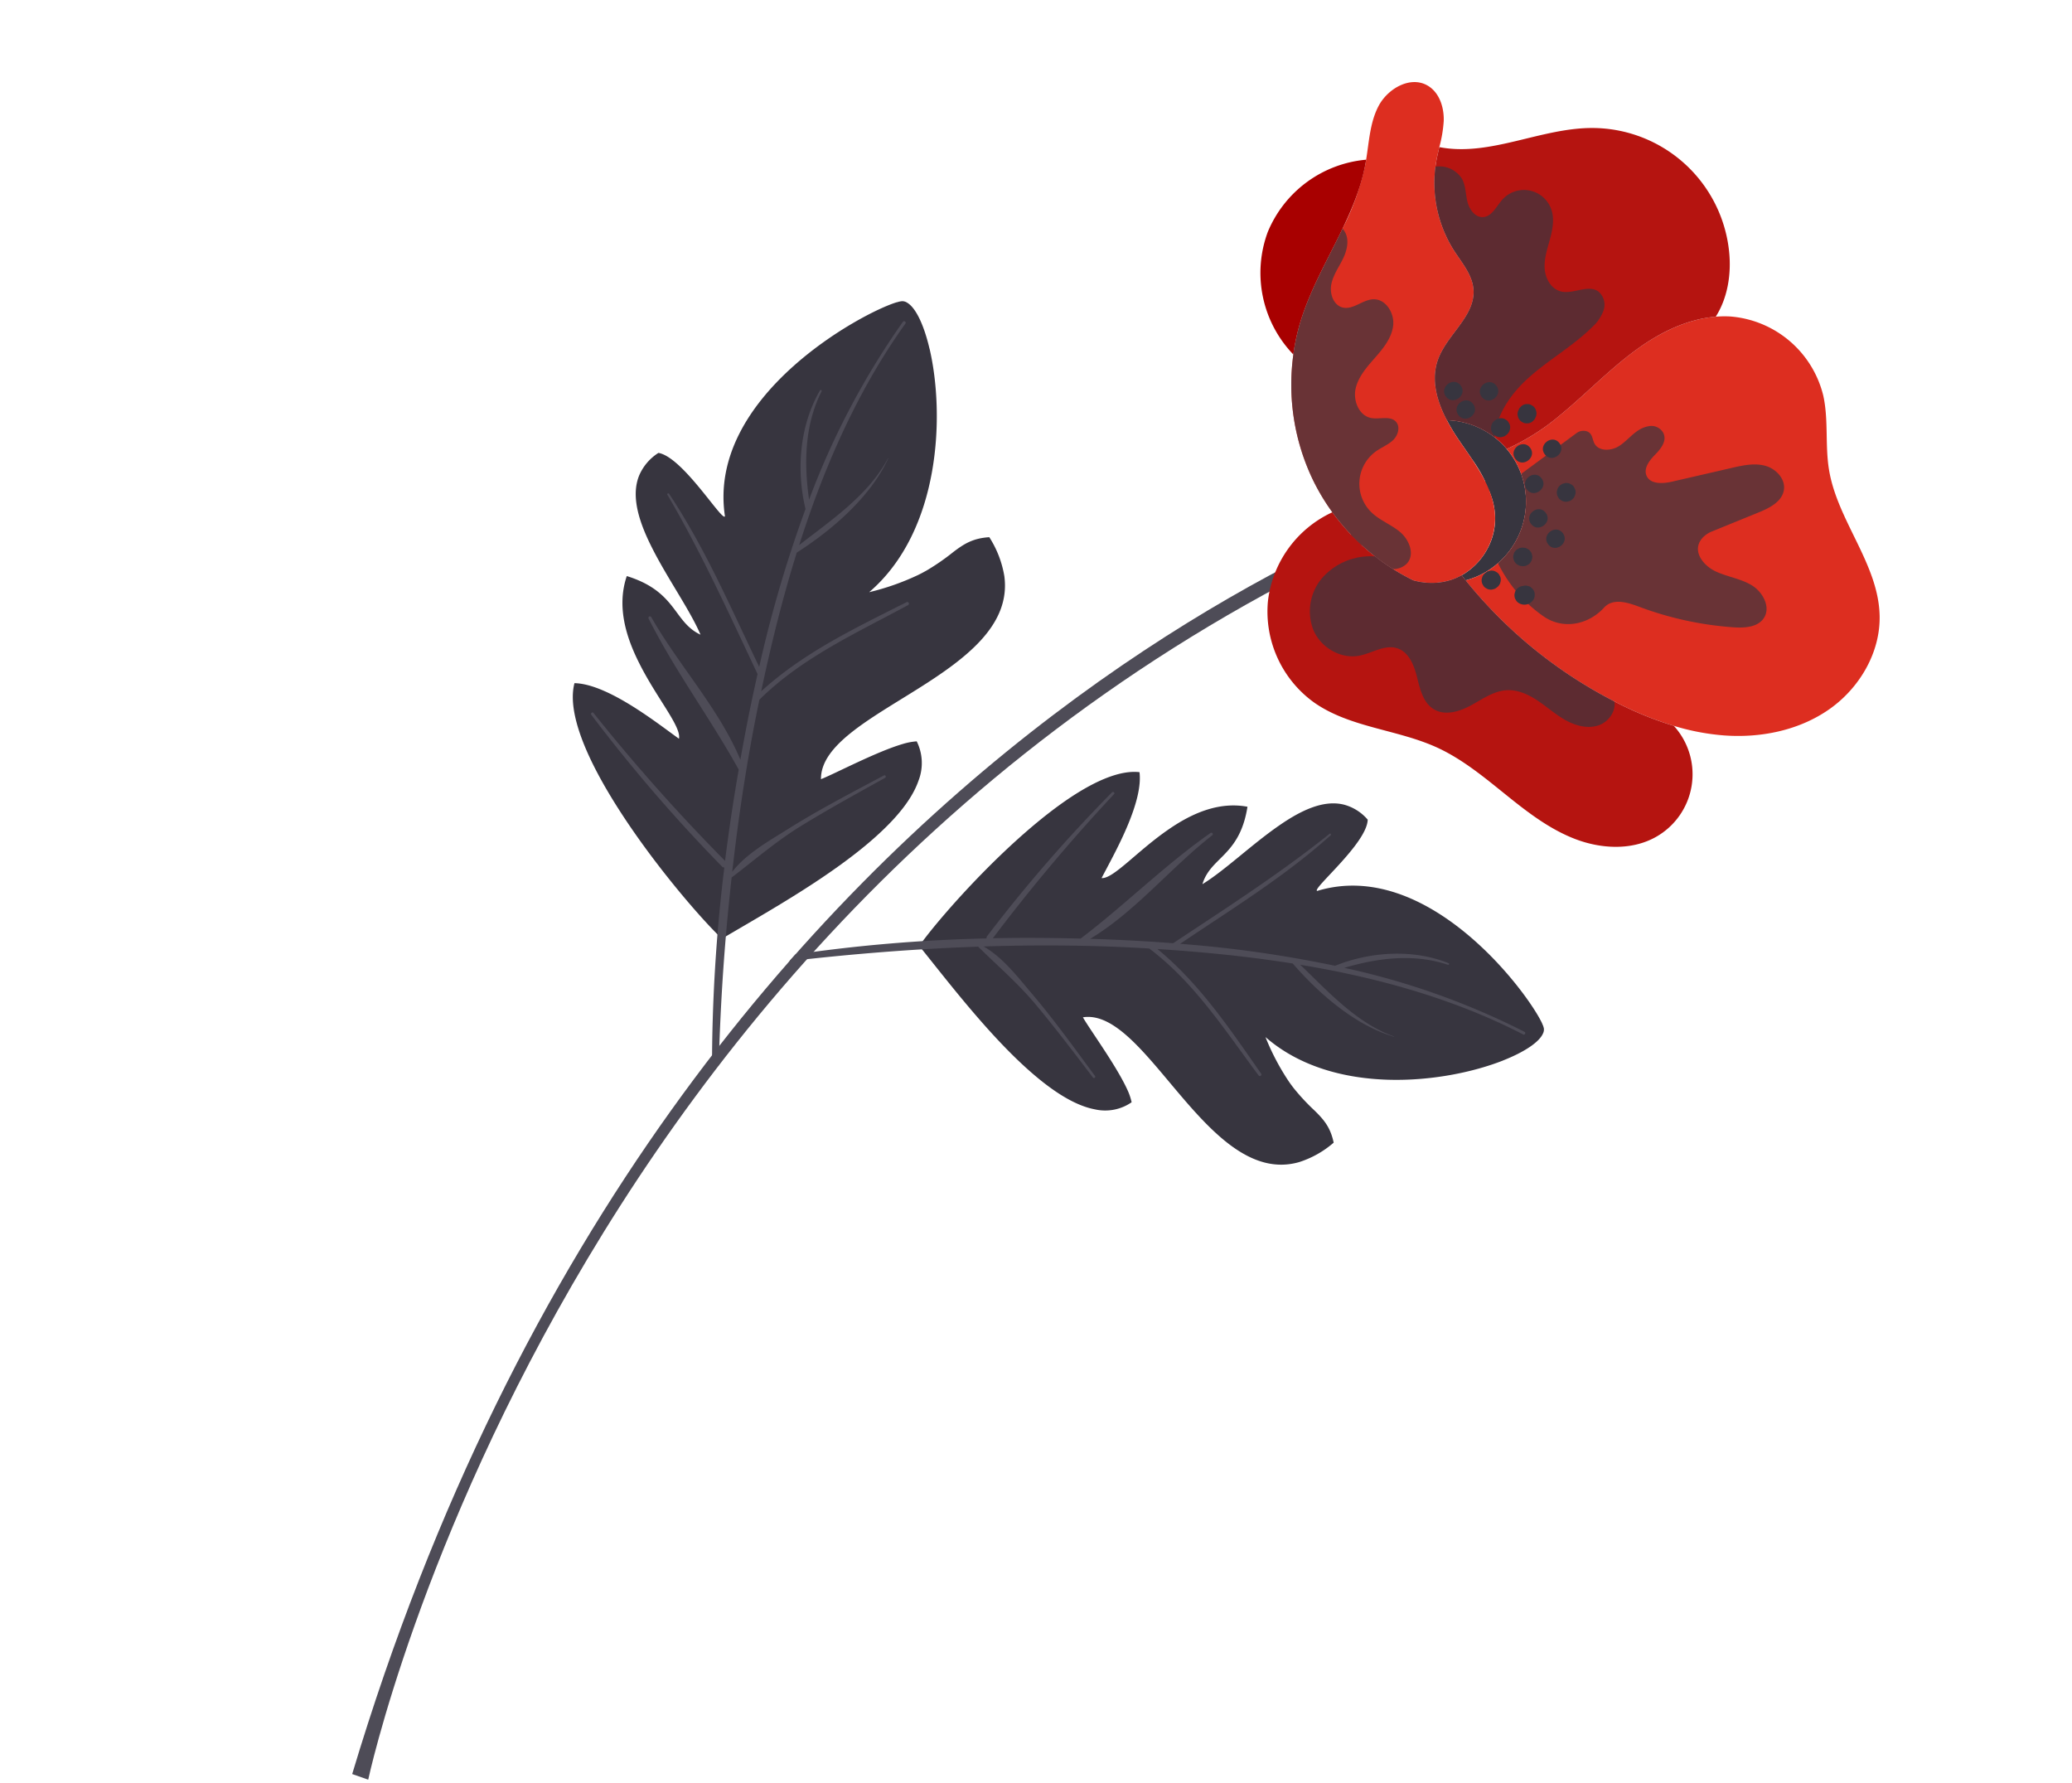 <svg xmlns="http://www.w3.org/2000/svg" xmlns:xlink="http://www.w3.org/1999/xlink" width="545.036" height="468.999" viewBox="0 0 545.036 468.999">
  <defs>
    <clipPath id="clip-path">
      <rect id="Rectangle_2341" data-name="Rectangle 2341" width="467.745" height="360.211" transform="translate(0 0)" fill="none"/>
    </clipPath>
    <clipPath id="clip-path-2">
      <rect id="Rectangle_2337" data-name="Rectangle 2337" width="32.34" height="90.083" transform="translate(0 0)" fill="none"/>
    </clipPath>
    <clipPath id="clip-path-3">
      <rect id="Rectangle_2338" data-name="Rectangle 2338" width="77.995" height="61.178" transform="translate(0 0)" fill="none"/>
    </clipPath>
    <clipPath id="clip-path-4">
      <rect id="Rectangle_2339" data-name="Rectangle 2339" width="48.849" height="72.766" transform="translate(0 0)" fill="none"/>
    </clipPath>
    <clipPath id="clip-path-5">
      <rect id="Rectangle_2340" data-name="Rectangle 2340" width="71.725" height="59.069" transform="translate(0 0)" fill="none"/>
    </clipPath>
  </defs>
  <g id="Groupe_4589" data-name="Groupe 4589" transform="matrix(0.966, -0.259, 0.259, 0.966, 0, 121.062)">
    <g id="Groupe_4588" data-name="Groupe 4588" clip-path="url(#clip-path)">
      <path id="Tracé_5617" data-name="Tracé 5617" d="M382.132,0S157.5-3.632,0,251.278l3.69,2.514S120.815,24.627,381.634,2.443" transform="translate(0 106.418)" fill="#4e4c57"/>
      <path id="Tracé_5618" data-name="Tracé 5618" d="M6.823,0A52.165,52.165,0,0,0,8.566,6.011C9.212,7.847,9.9,9.72,10.541,11.6a37.683,37.683,0,0,1,2.426,11.7,18.5,18.5,0,0,1-.577,4.908,16.5,16.5,0,0,1-3.741,6.9A17.451,17.451,0,0,1,0,40.4c.208.517.438,1.043.678,1.559A21,21,0,0,0,8.8,40.368c.438-.175.858-.364,1.273-.572A21.437,21.437,0,0,0,22.032,18.7a21.451,21.451,0,0,0-1.522-6.283c-.143-.351-.291-.683-.447-1.029A21.4,21.4,0,0,0,6.823,0" transform="translate(363.486 88.366)" fill="#37353f"/>
      <path id="Tracé_5619" data-name="Tracé 5619" d="M43.094,3.955c-3.271,3.561-4.774,8.322-6.772,12.741-.134.346-.291.674-.443,1A67.706,67.706,0,0,1,25.624,32.607l0,.014C19.863,39.351,13.451,45.694,8.736,53.19a55.916,55.916,0,0,0-4.17,8.031A57.889,57.889,0,0,0,1.028,94.55a57.049,57.049,0,0,0,2.7,9.4,58.664,58.664,0,0,0,9.77,16.542q.851,1.017,1.758,1.988a55.288,55.288,0,0,0,4.373,4.262,17.817,17.817,0,0,0,5.674,2.182,16.224,16.224,0,0,0,4.844.221,15.241,15.241,0,0,0,2.127-.387,17.361,17.361,0,0,0,12.391-12.188c1.421-5.508.014-11.127-1.85-16.616-.641-1.878-1.329-3.75-1.974-5.586A51.886,51.886,0,0,1,39.1,88.359c-1.25-5.614-1.31-11.408,1.877-15.993,4-5.766,12.478-8.5,13.784-15.375.733-3.847-1.139-7.625-2.325-11.348a33.132,33.132,0,0,1,1.578-23.729c.544-1.172,1.158-2.3,1.762-3.432a34.348,34.348,0,0,0,2.9-6.343c1.047-3.464.83-7.625-1.758-10.153C53.205-1.65,46.6.122,43.094,3.955" transform="translate(331.206 0.002)" fill="#dd2e20"/>
      <path id="Tracé_5620" data-name="Tracé 5620" d="M81.484.493C74.173-.84,66.413.669,59.406,3.335,51.167,6.463,43.6,11.094,35.585,14.743a59.809,59.809,0,0,1-16.2,5.116c.152.337.3.674.447,1.024A21.432,21.432,0,0,1,8.119,48.838,20.982,20.982,0,0,1,0,50.429a121.412,121.412,0,0,0,30.547,41.8,90.341,90.341,0,0,0,12.437,9.337,60.917,60.917,0,0,0,12.132,5.863c9.157,3.188,19.407,3.824,28.513.5s16.842-10.914,19.139-20.339C106,74.357,98.5,60.647,99.844,47.1c.641-6.514,3.312-12.727,3.594-19.25a27.394,27.394,0,0,0-18.2-26.409,26.415,26.415,0,0,0-3.75-.946" transform="translate(364.16 79.897)" fill="#dd2e20"/>
      <path id="Tracé_5621" data-name="Tracé 5621" d="M35.611.478A30.962,30.962,0,0,0,5.682,12.167,30.945,30.945,0,0,0,3.855,45a55.915,55.915,0,0,1,4.17-8.031c7.953-12.644,20.726-22.013,27.143-35.5.152-.328.309-.65.443-1" transform="translate(331.916 16.22)" fill="#a80000"/>
      <path id="Tracé_5622" data-name="Tracé 5622" d="M17.473,0c-.6,1.126-1.218,2.256-1.762,3.427-.194.42-.383.853-.563,1.282a33.19,33.19,0,0,0-1.015,22.442c1.186,3.732,3.063,7.505,2.325,11.353C15.153,45.383,6.674,48.118,2.679,53.88-.513,58.465-.453,64.259.8,69.878a21.468,21.468,0,0,1,10.951,7.6,21.81,21.81,0,0,1,2.288,3.787,59.789,59.789,0,0,0,16.2-5.107c8.013-3.649,15.583-8.285,23.822-11.408,7.007-2.676,14.766-4.184,22.078-2.842,4.318-3.976,6.9-9.77,7.833-15.629A36.225,36.225,0,0,0,57.482,5.522c-13.1-3.478-27.9.392-40.009-5.522" transform="translate(369.512 18.488)" fill="#b51410"/>
      <path id="Tracé_5623" data-name="Tracé 5623" d="M1.822,18.249A29.473,29.473,0,0,0,6.693,47.113C14.106,55.947,26,59.568,34.888,66.935c5.591,4.645,9.858,10.67,14.148,16.538,4.29,5.886,8.765,11.786,14.651,16.062s13.488,6.767,20.542,5.01A18.922,18.922,0,0,0,96.467,77.512,90.065,90.065,0,0,1,84.03,68.176c-.332-.3-.664-.6-1-.89A121.362,121.362,0,0,1,53.483,26.377c-.24-.521-.466-1.043-.678-1.559a15.707,15.707,0,0,1-6.97.161A17.817,17.817,0,0,1,40.16,22.8a57.218,57.218,0,0,1-6.131-6.246c-.664-.793-1.3-1.6-1.91-2.422A58.341,58.341,0,0,1,24.259,0,29.5,29.5,0,0,0,1.822,18.249" transform="translate(310.677 103.949)" fill="#b51410"/>
      <g id="Groupe_4578" data-name="Groupe 4578" transform="translate(331.207 32.619)" opacity="0.7" style="mix-blend-mode: soft-light;isolation: isolate">
        <g id="Groupe_4577" data-name="Groupe 4577" transform="translate(0)">
          <g id="Groupe_4576" data-name="Groupe 4576" clip-path="url(#clip-path-2)">
            <path id="Tracé_5624" data-name="Tracé 5624" d="M25.627,0C19.86,6.735,13.453,13.073,8.734,20.574a55.888,55.888,0,0,0-4.166,8.031A57.891,57.891,0,0,0,1.026,61.934a56.882,56.882,0,0,0,2.708,9.4A58.6,58.6,0,0,0,13.5,87.882c.563.673,1.149,1.338,1.758,1.984a4.826,4.826,0,0,0,4-.484c2.569-1.707,2.145-5.752.406-8.308s-4.415-4.392-6-7.039A10.49,10.49,0,0,1,19.122,58.77c1.661-.6,3.483-.8,5.019-1.661,1.532-.881,2.708-2.819,1.928-4.4C25.05,50.669,22.056,51.015,20,50.033c-2.934-1.425-3.446-5.656-1.933-8.534s4.387-4.747,7.086-6.55,5.517-3.847,6.726-6.86c1.213-3.031.009-7.229-3.137-8.04-2.768-.706-5.923,1.347-8.433-.014-2.2-1.2-2.431-4.428-1.319-6.68s3.141-3.875,4.779-5.78S26.711,3.1,25.931.715a3.968,3.968,0,0,0-.3-.715" transform="translate(0 -0.001)" fill="#37353f"/>
          </g>
        </g>
      </g>
      <g id="Groupe_4581" data-name="Groupe 4581" transform="translate(373.554 100.262)" opacity="0.7" style="mix-blend-mode: soft-light;isolation: isolate">
        <g id="Groupe_4580" data-name="Groupe 4580" transform="translate(0 0)">
          <g id="Groupe_4579" data-name="Groupe 4579" clip-path="url(#clip-path-3)">
            <path id="Tracé_5625" data-name="Tracé 5625" d="M11.994,6.784l-.032.014A21.444,21.444,0,0,1,0,27.9a36.557,36.557,0,0,0,7.911,16.57c3.99,4.774,10.79,5.287,16.03,1.928a4.821,4.821,0,0,1,.507-.281c2.828-1.338,6.006.72,8.548,2.542a88.142,88.142,0,0,0,22.5,11.588c2.749.936,6.108,1.633,8.29-.286,2.556-2.251,1.555-6.647-.8-9.125s-5.646-3.82-8.257-6.02c-2.929-2.486-4.973-7.376-.53-9.715a7.087,7.087,0,0,1,2.431-.7c4.332-.544,8.654-1.084,12.995-1.633,3.114-.383,6.763-1.153,8.008-4.041,1.158-2.689-.627-5.928-3.169-7.39s-5.609-1.605-8.553-1.711q-8.075-.284-16.164-.577c-2.5-.092-5.716-.784-6.061-3.257-.291-2.062,1.721-3.63,3.506-4.691,1.965-1.153,4.249-2.782,3.621-5.213a3.585,3.585,0,0,0-3.22-2.514c-3.46-.323-5.923,2.131-8.949,3.045-2.325.706-5.476-.028-6.006-2.385C32.36,2.77,32.881,1.34,31.511.441a3.056,3.056,0,0,0-2.777-.2q-8.366,3.28-16.741,6.546" transform="translate(0.002 0.003)" fill="#37353f"/>
          </g>
        </g>
      </g>
      <g id="Groupe_4584" data-name="Groupe 4584" transform="translate(369.513 23.195)" opacity="0.7" style="mix-blend-mode: soft-light;isolation: isolate">
        <g id="Groupe_4583" data-name="Groupe 4583" transform="translate(0)">
          <g id="Groupe_4582" data-name="Groupe 4582" clip-path="url(#clip-path-4)">
            <path id="Tracé_5626" data-name="Tracé 5626" d="M15.144,0a33.175,33.175,0,0,0-1.01,22.447c1.186,3.727,3.058,7.505,2.325,11.353C15.149,40.673,6.67,43.408,2.675,49.17-.513,53.76-.453,59.549.8,65.168a21.475,21.475,0,0,1,10.947,7.6c1.984-5.642,7.159-10,12.63-12.773,6.352-3.243,13.4-5.014,19.587-8.529a10.849,10.849,0,0,0,4.11-3.524,4.563,4.563,0,0,0-.023-5.125c-2.136-2.616-6.606-.941-9.558-2.6-2.27-1.278-3.045-4.295-2.546-6.86s1.979-4.788,3.294-7.035S41.78,21.6,41.687,19a7.624,7.624,0,0,0-11.754-6.1c-2,1.3-3.838,3.649-6.158,3.141-2.011-.452-2.915-2.851-2.888-4.9s.646-4.138.208-6.135A6.988,6.988,0,0,0,15.144,0" transform="translate(0.003 -0.002)" fill="#37353f"/>
          </g>
        </g>
      </g>
      <g id="Groupe_4587" data-name="Groupe 4587" transform="translate(321.987 117.154)" opacity="0.7" style="mix-blend-mode: soft-light;isolation: isolate">
        <g id="Groupe_4586" data-name="Groupe 4586" transform="translate(0 0)">
          <g id="Groupe_4585" data-name="Groupe 4585" clip-path="url(#clip-path-5)">
            <path id="Tracé_5627" data-name="Tracé 5627" d="M5.744,2.892a13.506,13.506,0,0,0-5.6,12.755c.78,4.83,4.954,9.028,9.826,9.411,3.478.254,7.353-1.186,10.259.747,2.685,1.776,3.077,5.526,3,8.751-.055,3.225-.161,6.855,2.08,9.18,2.371,2.482,6.352,2.362,9.7,1.555s6.735-2.113,10.093-1.425c2.934.6,5.351,2.652,7.316,4.922s3.6,4.788,5.775,6.85,5.028,3.654,8.008,3.4c2.671-.212,5.259-2.362,5.517-4.964A121.317,121.317,0,0,1,42.173,13.17c-.235-.517-.466-1.043-.678-1.559A15.238,15.238,0,0,1,39.368,12a16.088,16.088,0,0,1-4.844-.226A17.849,17.849,0,0,1,28.85,9.6a57.644,57.644,0,0,1-6.126-6.251c-.669-.789-1.3-1.6-1.914-2.422C20.459.807,20.1.7,19.744.6a16.862,16.862,0,0,0-14,2.293" transform="translate(0 0.002)" fill="#37353f"/>
          </g>
        </g>
      </g>
      <path id="Tracé_5628" data-name="Tracé 5628" d="M2.663.009a1.834,1.834,0,0,1,.913.166A1.83,1.83,0,0,1,4.338.71a1.827,1.827,0,0,1,.549.789c.055.208.111.42.166.632a2.384,2.384,0,0,1-.175,1.227c-.1.18-.2.36-.309.54a2.413,2.413,0,0,1-1.01.77l-.208.088a1.812,1.812,0,0,1-.946.157,1.793,1.793,0,0,1-.913-.166,1.79,1.79,0,0,1-.761-.535,1.824,1.824,0,0,1-.549-.784L.016,2.8A2.451,2.451,0,0,1,.191,1.564c.1-.175.2-.355.309-.535A2.462,2.462,0,0,1,1.51.253L1.718.17A1.815,1.815,0,0,1,2.663.009" transform="translate(368.139 129.546)" fill="#37353f"/>
      <path id="Tracé_5629" data-name="Tracé 5629" d="M2.777.022l.042.018a1.491,1.491,0,0,1,.452.023,1.816,1.816,0,0,1,.867.318,1.88,1.88,0,0,1,.72.6c.106.189.212.378.323.572A2.389,2.389,0,0,1,5.337,2.8l-.166.6a2.455,2.455,0,0,1-.752.983l-.06.042a5.619,5.619,0,0,1-.6.346l-.032.009c-.217.069-.438.125-.66.175l-.037,0L3,4.972c-.221,0-.443,0-.66-.009l-.074-.018a5.23,5.23,0,0,1-.627-.166L1.6,4.755a5.712,5.712,0,0,1-.563-.323l-.032-.023A2.911,2.911,0,0,1,.512,3.92a1.839,1.839,0,0,1-.406-.881,1.78,1.78,0,0,1-.074-.946,1.816,1.816,0,0,1,.318-.867A1.837,1.837,0,0,1,.95.511C1.139.4,1.329.294,1.518.179A2.448,2.448,0,0,1,2.777.022" transform="translate(375.462 135.622)" fill="#37353f"/>
      <path id="Tracé_5630" data-name="Tracé 5630" d="M2.127.018A2.449,2.449,0,0,1,3.358.188L3.5.253a1.78,1.78,0,0,1,.761.53,1.827,1.827,0,0,1,.549.789,1.815,1.815,0,0,1,.161.946,1.843,1.843,0,0,1-.166.913c-.106.18-.208.36-.314.54a2.413,2.413,0,0,1-1.01.77l-.627.166a2.451,2.451,0,0,1-1.232-.175l-.148-.06a1.848,1.848,0,0,1-.761-.535,1.824,1.824,0,0,1-.549-.784,1.819,1.819,0,0,1-.157-.946,1.785,1.785,0,0,1,.166-.913c.106-.18.208-.36.314-.54A2.371,2.371,0,0,1,1.495.184L2.127.018" transform="translate(377.782 125.801)" fill="#37353f"/>
      <path id="Tracé_5631" data-name="Tracé 5631" d="M4.695,1.458C5.88,4.35,1.383,6.2.2,3.3s3.312-4.738,4.5-1.841" transform="translate(387.374 123.494)" fill="#37353f"/>
      <path id="Tracé_5632" data-name="Tracé 5632" d="M4.695,1.458C5.88,4.35,1.383,6.2.2,3.3s3.312-4.738,4.5-1.841" transform="translate(384.417 117.16)" fill="#37353f"/>
      <path id="Tracé_5633" data-name="Tracé 5633" d="M2.559.009A1.806,1.806,0,0,1,3.473.18a1.78,1.78,0,0,1,.761.53,1.866,1.866,0,0,1,.549.789c.055.208.111.42.166.632a2.426,2.426,0,0,1-.175,1.227c-.1.18-.208.36-.309.54a2.413,2.413,0,0,1-1.01.77l-.1.042a1.83,1.83,0,0,1-.946.161A1.86,1.86,0,0,1,1.489,4.7,1.891,1.891,0,0,1,.728,4.17a1.867,1.867,0,0,1-.549-.789c-.051-.208-.106-.42-.161-.627A2.449,2.449,0,0,1,.188,1.522C.294,1.342.4,1.162.5.987A2.423,2.423,0,0,1,1.508.212L1.614.17A1.815,1.815,0,0,1,2.559.009" transform="translate(393.218 112.386)" fill="#37353f"/>
      <path id="Tracé_5634" data-name="Tracé 5634" d="M4.695,1.458C5.88,4.35,1.383,6.2.2,3.3s3.312-4.738,4.5-1.841" transform="translate(385.704 108.119)" fill="#37353f"/>
      <path id="Tracé_5635" data-name="Tracé 5635" d="M4.695,1.458C5.88,4.35,1.383,6.2.2,3.3s3.312-4.738,4.5-1.841" transform="translate(392.646 100.41)" fill="#37353f"/>
      <path id="Tracé_5636" data-name="Tracé 5636" d="M4.695,1.458C5.88,4.35,1.383,6.2.2,3.3s3.312-4.738,4.5-1.841" transform="translate(384.878 99.576)" fill="#37353f"/>
      <path id="Tracé_5637" data-name="Tracé 5637" d="M2.288.024A1.874,1.874,0,0,1,3.22.111a1.868,1.868,0,0,1,.835.4c.148.148.3.3.447.443a2.419,2.419,0,0,1,.489,1.195c0,.212,0,.42,0,.632a2.44,2.44,0,0,1-.48,1.135l-.161.194a1.862,1.862,0,0,1-.729.609,1.884,1.884,0,0,1-.913.328,1.8,1.8,0,0,1-.927-.092,1.807,1.807,0,0,1-.84-.392L.489,4.115A2.479,2.479,0,0,1,0,2.916c0-.208,0-.42,0-.627a2.477,2.477,0,0,1,.48-1.139C.54,1.089.6,1.025.65.96A1.781,1.781,0,0,1,1.375.351,1.839,1.839,0,0,1,2.288.024" transform="translate(388.609 89.648)" fill="#37353f"/>
      <path id="Tracé_5638" data-name="Tracé 5638" d="M2.663.009A1.806,1.806,0,0,1,3.577.18a1.78,1.78,0,0,1,.761.53,1.866,1.866,0,0,1,.549.789c.055.208.111.42.166.632a2.426,2.426,0,0,1-.175,1.227c-.1.18-.2.36-.309.54a2.413,2.413,0,0,1-1.01.77l-.208.088a1.811,1.811,0,0,1-.946.157,1.793,1.793,0,0,1-.913-.166,1.79,1.79,0,0,1-.761-.535,1.824,1.824,0,0,1-.549-.784L.016,2.8A2.451,2.451,0,0,1,.191,1.564c.1-.175.2-.355.309-.535A2.462,2.462,0,0,1,1.51.253L1.718.17A1.815,1.815,0,0,1,2.663.009" transform="translate(380.899 91.471)" fill="#37353f"/>
      <path id="Tracé_5639" data-name="Tracé 5639" d="M4.695,1.458C5.88,4.35,1.383,6.2.2,3.3s3.312-4.738,4.5-1.841" transform="translate(380.533 81.525)" fill="#37353f"/>
      <path id="Tracé_5640" data-name="Tracé 5640" d="M4.695,1.46C5.88,4.352,1.383,6.2.2,3.3s3.312-4.742,4.5-1.841" transform="translate(373.382 84.567)" fill="#37353f"/>
      <path id="Tracé_5641" data-name="Tracé 5641" d="M4.695,1.458C5.88,4.35,1.383,6.2.2,3.3s3.312-4.738,4.5-1.841" transform="translate(371.477 79.025)" fill="#37353f"/>
      <path id="Tracé_5642" data-name="Tracé 5642" d="M21.058,71.622c3.9,5.485,8.054,9.835,12.423,11.938a12.2,12.2,0,0,0,9.821.7,15.713,15.713,0,0,0-.24-3.506c-1.153-6.846-5.439-17.848-6.352-21.391,16.911,1.818,20.177,51.942,45.074,51.509a25.786,25.786,0,0,0,10.093-2.588c.231-4.147-.95-6.523-2.616-9.369a56.493,56.493,0,0,1-3.769-7.076c-.328-.766-.646-1.564-.946-2.459a62.638,62.638,0,0,1-2.8-12.557c13.189,19.619,42.029,24.011,58.71,22.138l.023-.014c6.089-.692,10.508-2.219,12.017-4.147a2.308,2.308,0,0,0,.563-1.236,5.184,5.184,0,0,0-.115-1.329l.018-.014c-1.532-8.894-17.829-49.977-48.127-49-1.412-.793,15.91-8.677,17.686-14.66a12.426,12.426,0,0,0-5.01-5.43c-4.821-2.685-11.311-1.5-18.069.946-8.188,2.934-16.782,7.69-23.3,9.609a10.726,10.726,0,0,1,1.845-2.265c4.106-3.889,10.278-3.99,14.868-14.333-7.155-3.418-15.025-2.016-22.018.54-9.2,3.321-17,8.645-19.905,7.653.369-.42.816-.895,1.31-1.43l.018-.014C57.031,18.688,66.718,8.59,67.783.951,63.1-.895,56.233.1,48.63,2.63,31.055,8.516,9.4,22.664,1.209,29.1c-.447.355-.84.7-1.209,1,.152.332.286.674.438,1,4.9,11.117,12.081,28.536,20.62,40.516" transform="translate(200.463 155.882)" fill="#37353f"/>
      <path id="Tracé_5643" data-name="Tracé 5643" d="M181.946,88.965A196.6,196.6,0,0,0,140.54,60.452c9.212-.231,18.687,1.075,26.511,6.274.249.161.54-.171.3-.351-8.077-6.075-19.052-8.28-29.025-7.076a315.874,315.874,0,0,0-37.854-16.132c15.366-5.3,31.1-9.927,45.623-17.317.263-.134.129-.581-.161-.452C130.594,32.132,114.6,37.216,98.741,42.544c-2.431-.853-4.867-1.7-7.312-2.509q-6.691-2.228-13.47-4.267c13.3-3.8,25.4-12.64,38.053-17.977a.377.377,0,0,0-.249-.71c-13.784,5-26.635,12.432-40.216,17.981-7.362-2.191-14.794-4.235-22.272-6.071A468.041,468.041,0,0,1,93.879.639c.392-.24-.009-.816-.406-.586A393.021,393.021,0,0,0,51.952,28.073a.726.726,0,0,0-.3.54,410.08,410.08,0,0,0-49.65-8.958L0,20.95c16.432,2.436,32.785,5.439,48.958,9.184,3.667,6.246,7.658,12.054,10.739,18.72,3.4,7.344,6.44,14.845,9.512,22.327.161.4.789.18.632-.221C66.51,62.454,63.286,53.9,59.369,45.635c-2.376-5.005-4.894-11.154-9.018-15.181,13.576,3.183,27.032,6.873,40.3,11.251.549.18,1.107.369,1.651.554,9.18,11.74,13.691,26,19.135,39.69.194.484.955.221.77-.272-4.885-13.47-9.48-27.023-17.862-38.731,11.14,3.764,22.405,7.994,33.394,12.9,4.608,9.484,11.643,19.937,20.745,25.51.032.018.065-.032.037-.055-8.6-5.951-13.641-15.836-18.969-24.633q3.937,1.792,7.828,3.7c.032.037.1.042.143.069,15.933,7.87,31.009,17.34,43.925,29.127.369.337.872-.258.5-.6" transform="translate(166.41 160.035)" fill="#4e4c57"/>
      <path id="Tracé_5644" data-name="Tracé 5644" d="M68.608,134.119c6.3-3.224,11.449-6.892,14.3-11.117a12.825,12.825,0,0,0,2.219-10.112,16.633,16.633,0,0,0-3.686-.281c-7.293.161-19.388,2.952-23.213,3.372,4.447-17.322,57.1-13.133,60.412-39.1a27.14,27.14,0,0,0-1.167-10.9c-4.276-.867-6.929,0-10.139,1.305A59.54,59.54,0,0,1,99.4,70.136c-.844.221-1.725.434-2.7.614a65.517,65.517,0,0,1-13.488,1.015c22.41-10.748,31.345-40.092,31.922-57.736l-.014-.018c.208-6.444-.715-11.274-2.491-13.133a2.419,2.419,0,0,0-1.2-.775,5.257,5.257,0,0,0-1.4-.078L110.009,0c-9.484.249-54.7,10.984-58.271,42.661C50.7,44,45.118,24.786,39.163,22.032a13.135,13.135,0,0,0-6.412,4.392C29.226,31.036,29.485,37.97,31,45.369c1.813,8.963,5.462,18.623,6.467,25.7A11.428,11.428,0,0,1,35.394,68.8C31.971,63.945,32.8,57.51,22.731,51.163c-4.641,6.933-4.373,15.329-2.768,23,2.062,10.075,6.421,18.992,4.945,21.866-.378-.447-.8-.987-1.287-1.578l-.014-.023C18.976,88.68,9.939,77.069,2.148,74.8-.481,79.394-.486,86.692,1,94.986c3.46,19.176,14.9,43.856,20.362,53.349.3.517.6.978.863,1.407.364-.106.743-.194,1.107-.3,12.307-3.414,31.516-8.253,45.277-15.32" transform="translate(128.617 20.938)" fill="#37353f"/>
      <path id="Tracé_5645" data-name="Tracé 5645" d="M105.932.1A207.012,207.012,0,0,0,70,38.868c1.158-9.623,3.949-19.282,10.541-26.64.208-.231-.1-.581-.323-.364C72.672,19.355,68.719,30.436,68.46,41A331.781,331.781,0,0,0,45.944,77.941c-3.188-16.791-5.623-33.855-11.108-50.083-.1-.3-.586-.226-.5.092,4.687,16.976,7.551,34.39,10.7,51.7q-1.889,3.605-3.723,7.224-3.328,6.622-6.477,13.368C32.9,85.82,25.532,71.9,21.9,57.925a.4.4,0,0,0-.78.152c3.118,15.1,8.9,29.6,12.621,44.566-3.4,7.335-6.643,14.748-9.687,22.258A491.549,491.549,0,0,1,.7,78.356c-.194-.447-.849-.106-.669.337A411.873,411.873,0,0,0,22.9,126.133a.787.787,0,0,0,.517.4,430.823,430.823,0,0,0-16.837,50.3l1.919-.392c5.024-16.727,9.747-30.612,16.095-46.877,7.053-2.874,13.7-6.14,21.1-8.345,8.151-2.422,16.418-4.452,24.666-6.509.443-.111.309-.793-.134-.692-9.355,2.177-18.747,4.23-27.932,7.058-5.573,1.716-12.349,3.409-17.16,7.081,5.365-13.645,11.242-27.088,17.8-40.225.272-.544.554-1.089.826-1.633,13.6-7.773,29.127-10.31,44.193-13.9a.43.43,0,0,0-.166-.844c-14.752,3.049-29.551,5.775-43,12.727,5.6-11.03,11.708-22.106,18.475-32.8,10.568-3.358,22.507-9.092,29.685-17.723.023-.028-.028-.065-.051-.042-7.492,8.045-18.544,11.8-28.5,16.007q2.463-3.826,5.037-7.584c.042-.032.055-.092.092-.138,10.6-15.389,22.737-29.639,36.955-41.3.406-.332-.138-.941-.544-.609" transform="translate(132.861 26.239)" fill="#4e4c57"/>
    </g>
  </g>
</svg>
